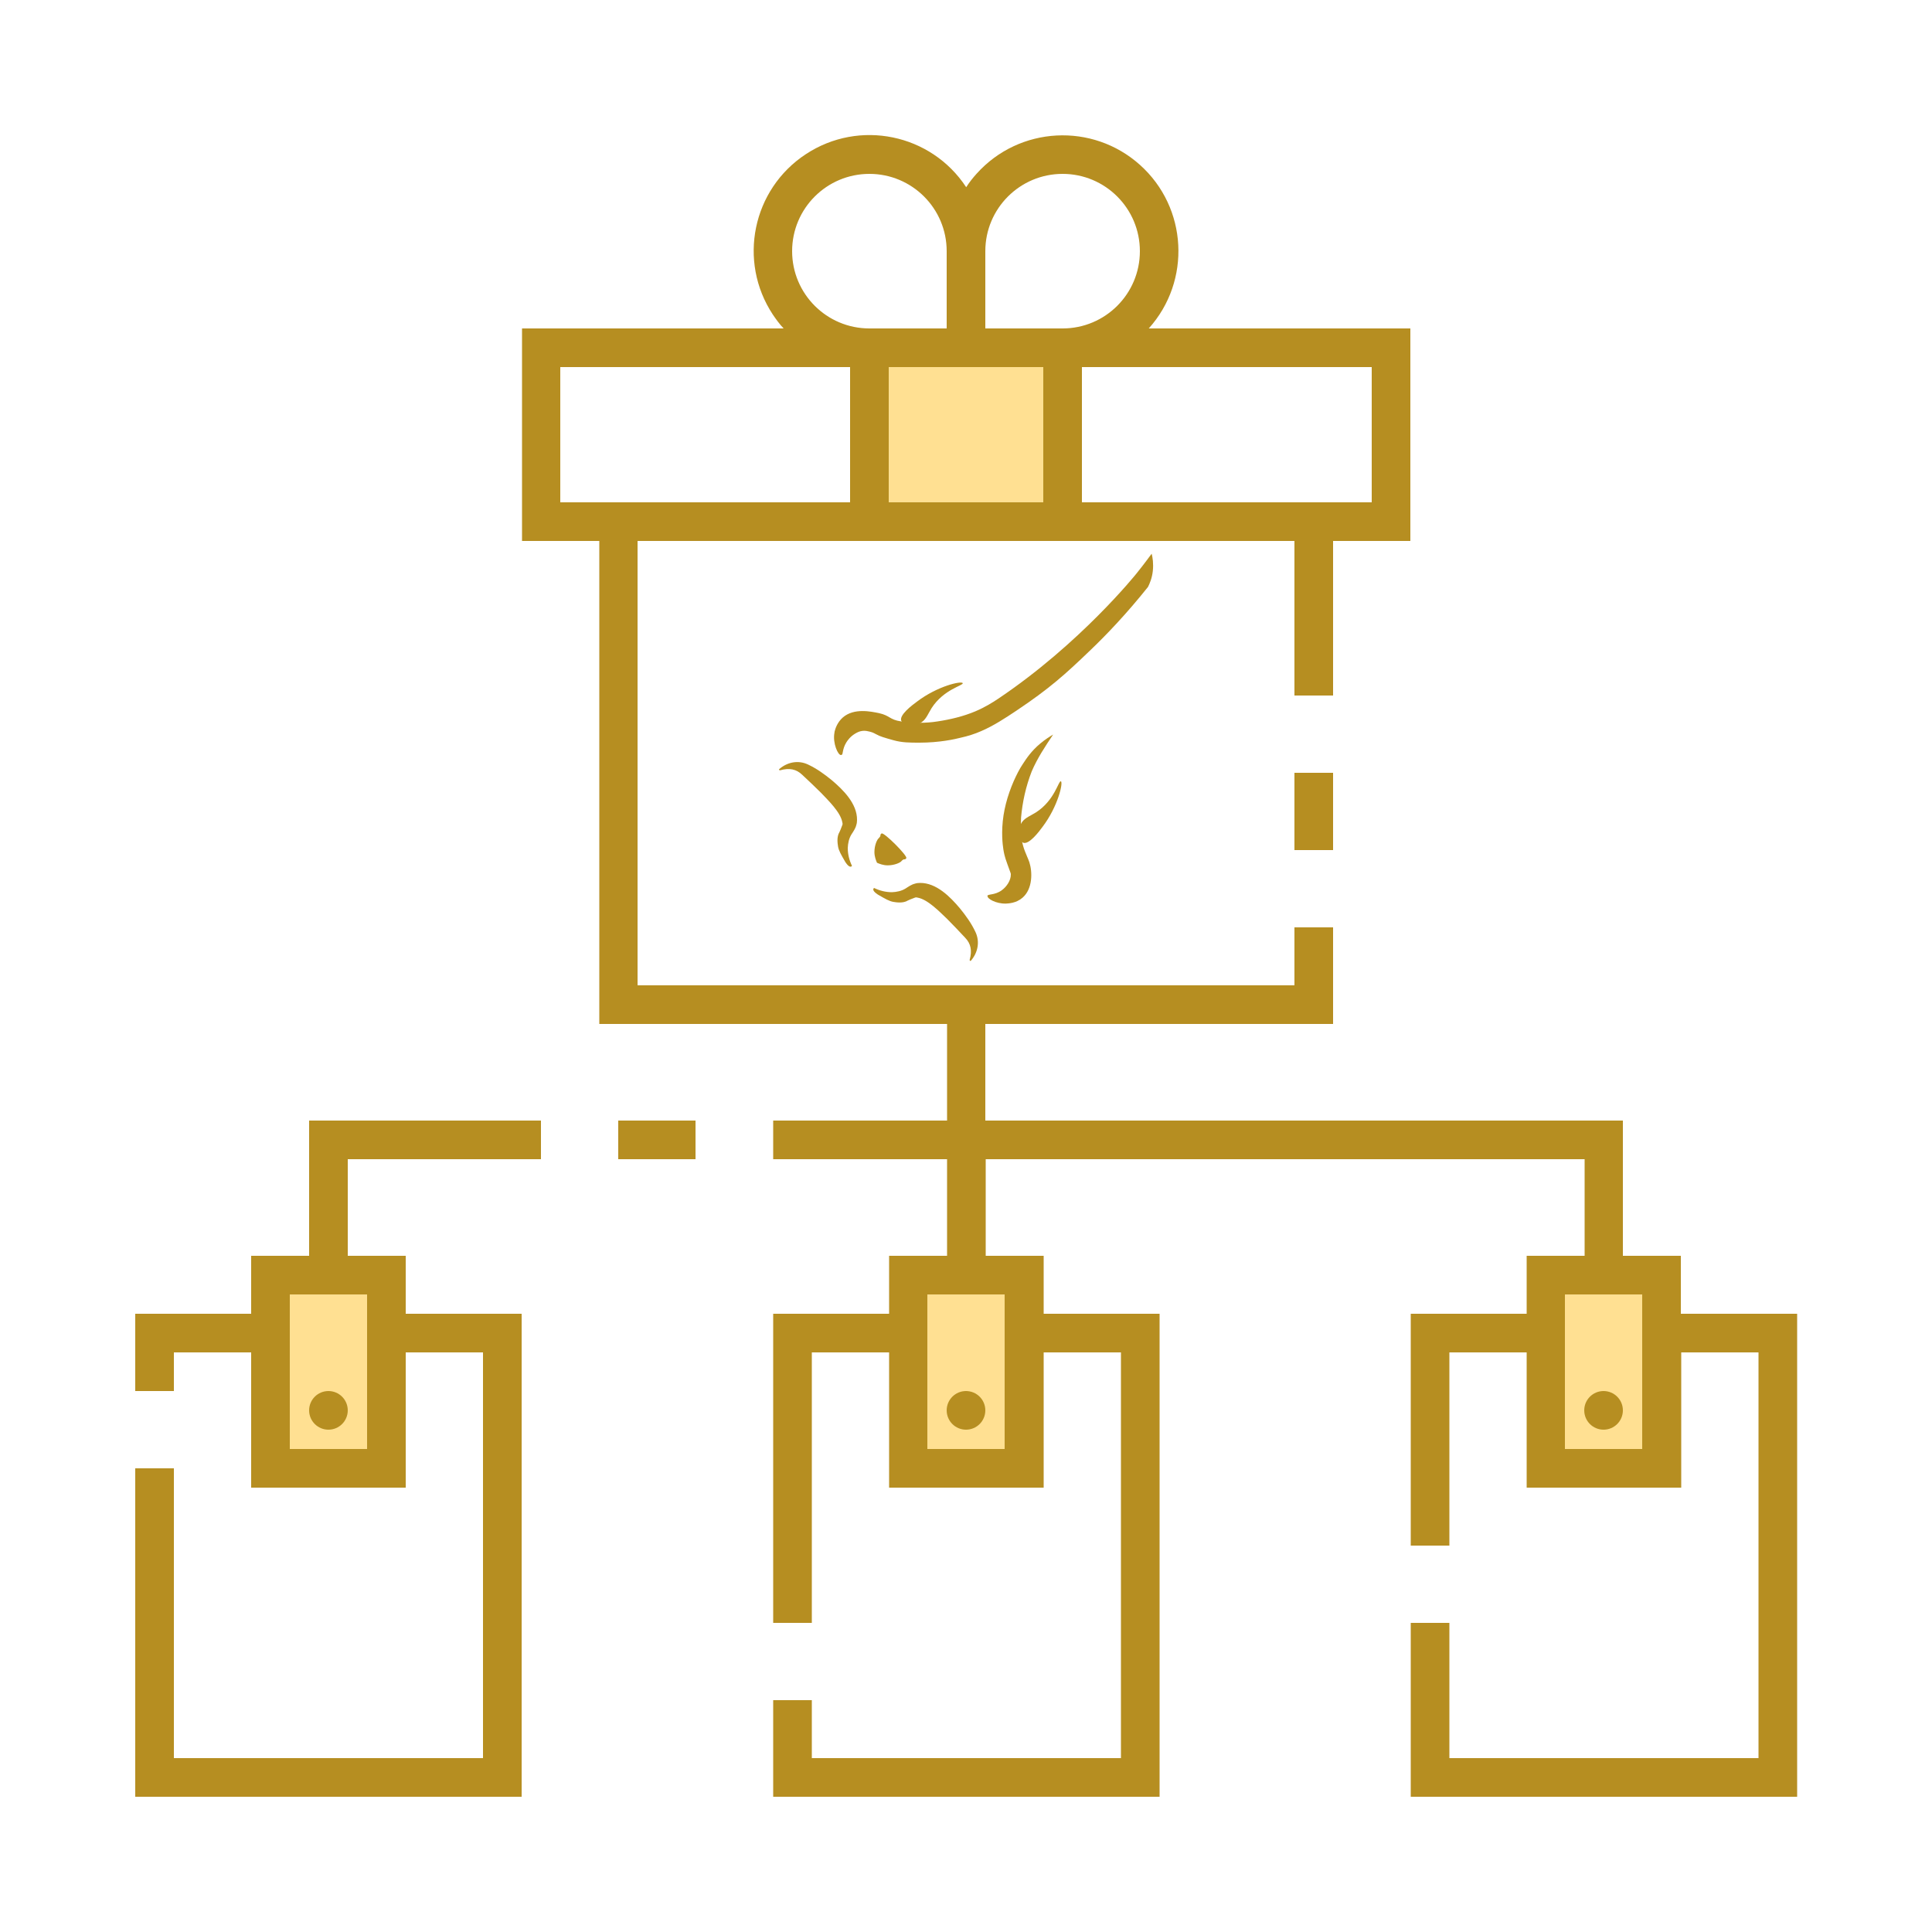 <?xml version="1.0" encoding="UTF-8"?>
<svg id="Capa_36" data-name="Capa 36" xmlns="http://www.w3.org/2000/svg" viewBox="0 0 100 100">
  <defs>
    <style>
      .cls-1 {
        fill: #b68e21;
      }

      .cls-2 {
        fill: #ffe092;
      }
    </style>
  </defs>
  <g id="Group_9031" data-name="Group 9031">
    <g id="Group_9029" data-name="Group 9029">
      <path id="Rectangle_4683" data-name="Rectangle 4683" class="cls-2" d="m45,18h10v9h-10v-9Z"/>
      <g id="Group_9028" data-name="Group 9028">
        <path id="Rectangle_4684" data-name="Rectangle 4684" class="cls-2" d="m14,66h6v10h-6v-10Z"/>
        <path id="Rectangle_4685" data-name="Rectangle 4685" class="cls-2" d="m80,66h6v10h-6v-10Z"/>
        <path id="Rectangle_4686" data-name="Rectangle 4686" class="cls-2" d="m47,66h6v10h-6v-10Z"/>
      </g>
    </g>
    <g id="Group_9030" data-name="Group 9030">
      <path id="Rectangle_4688" data-name="Rectangle 4688" class="cls-1" d="m67,40h2v4h-2v-4Z"/>
      <circle id="Ellipse_626" data-name="Ellipse 626" class="cls-1" cx="50" cy="73" r="1"/>
      <circle id="Ellipse_627" data-name="Ellipse 627" class="cls-1" cx="83" cy="73" r="1"/>
      <path id="Rectangle_4689" data-name="Rectangle 4689" class="cls-1" d="m32,58h4v2h-4v-2Z"/>
      <path id="Path_18986" data-name="Path 18986" class="cls-1" d="m16,65h-3v3h-6v4h2v-2h4v7h8v-7h4v21H9v-15h-2v17h20v-25h-6v-3h-3v-5h10v-2h-12v7Zm3,2v8h-4v-8h4Z"/>
      <circle id="Ellipse_628" data-name="Ellipse 628" class="cls-1" cx="17" cy="73" r="1"/>
      <path id="Path_18987" data-name="Path 18987" class="cls-1" d="m87,68v-3h-3v-7h-33v-5h18v-5h-2v3h-34v-23h34v8h2v-8h4v-11h-13.54c2.21-2.46,2.01-6.25-.45-8.46-2.46-2.21-6.25-2.01-8.46.45-.2.22-.38.45-.54.7-1.82-2.77-5.54-3.53-8.3-1.71-2.77,1.82-3.53,5.54-1.71,8.3.17.25.35.5.56.72h-13.54v11h4v25h18v5h-9v2h9v5h-3v3h-6v16h2v-14h4v7h8v-7h4v21h-16v-3h-2v5h20v-25h-6v-3h-3v-5h31v5h-3v3h-6v12h2v-10h4v7h8v-7h4v21h-16v-7h-2v9h20v-25h-6Zm-16-49v7h-15v-7h15Zm-20-6c0-2.21,1.79-4,4-4s4,1.79,4,4-1.79,4-4,4h-4v-4Zm0,6h3v7h-8v-7h5Zm-6-10c2.21,0,4,1.79,4,4v4h-4c-2.21,0-4-1.79-4-4s1.79-4,4-4Zm-16,17v-7h15v7h-15Zm23,41v8h-4v-8h4Zm33,8h-4v-8h4v8Z"/>
      <g>
        <path class="cls-1" d="m40.33,39.81c.44-.38,1-.47,1.49-.24.45.21.85.5,1.23.81.58.49,1.32,1.21,1.31,2.06,0,.09-.01.18-.04.27-.04.17-.16.34-.25.48-.13.21-.18.46-.19.7,0,.33.08.64.22.93-.03.03-.05.04-.08.04,0,0,0,0,0,0-.12,0-.27-.25-.27-.25-.22-.38-.33-.57-.37-.78-.03-.18-.08-.52.07-.76.03-.05.08-.19.15-.37.02-.05.01-.09,0-.13-.09-.53-.73-1.14-1.11-1.54-.3-.3-.65-.63-.96-.92-.32-.31-.68-.37-1.15-.24-.02,0-.04,0-.05-.02-.01-.01-.01-.03,0-.05Z"/>
        <path class="cls-1" d="m50.25,49.73c.38-.44.47-1,.24-1.49-.21-.45-.5-.85-.81-1.23-.49-.58-1.21-1.32-2.06-1.31-.09,0-.18.01-.27.04-.17.04-.34.16-.48.25-.21.13-.46.18-.7.19-.33,0-.64-.08-.93-.22-.03.03-.04.05-.04.08,0,0,0,0,0,0,0,.12.25.27.25.27.38.22.57.33.78.37.18.03.52.08.76-.07.05-.03.19-.08.37-.15.05-.02.09-.01.13,0,.53.09,1.14.73,1.54,1.11.3.3.63.65.92.96.31.32.37.68.24,1.15,0,.02,0,.04.02.05.01.01.03.01.05,0Z"/>
        <path class="cls-1" d="m45.4,44.66c.12.05.31.13.55.13.35,0,.66-.14.72-.23,0,0,.04-.05.09-.07.03-.02.06,0,.1-.02,0,0,.03-.02.05-.05.08-.12-1.16-1.36-1.28-1.28-.03.02-.05.05-.05.05-.02.04,0,.07-.02.1-.03.05-.07.08-.07.09-.09.06-.23.37-.23.72,0,.24.08.43.13.55Z"/>
        <path class="cls-1" d="m51.1,46.38c.02-.12.38-.03.75-.3.25-.18.48-.51.47-.83,0-.06-.01-.04-.17-.5-.09-.25-.13-.37-.16-.5-.05-.21-.07-.37-.09-.55-.02-.19-.04-.52-.02-.89.04-.82.26-1.62.59-2.38.14-.31.29-.62.48-.9.17-.26.43-.66.9-1.05.25-.21.49-.36.66-.46-.41.61-.82,1.23-1.11,1.91-.3.77-.48,1.58-.55,2.39-.02.39,0,.79.04,1.18.03.16.09.39.16.56.07.19.16.37.23.57.16.5.18,1.38-.36,1.84-.34.29-.74.29-.86.3-.5.01-.97-.25-.94-.39Z"/>
        <g>
          <path class="cls-1" d="m43.53,39.08c-.15.02-.44-.61-.34-1.15,0-.03.01-.05.01-.07.04-.16.14-.47.42-.72.58-.51,1.47-.31,1.87-.23.59.13.54.34,1.15.43.59.09,1.27.1,1.89,0,.66-.1,1.33-.26,1.95-.52.54-.23.92-.48,1.15-.63,4.29-2.87,7.19-6.5,7.19-6.5.37-.46.65-.84.79-1.03.05.19.1.51.06.89-.04.37-.16.65-.25.83-1.11,1.39-2.16,2.49-3.01,3.3-1.27,1.22-2.09,1.96-3.81,3.11-.57.38-1.18.78-1.81,1.05-.34.15-.69.26-1.05.34-.31.08-1.11.26-2.15.26-.51,0-.9,0-1.36-.13-.46-.13-.68-.19-.89-.31-.04-.02-.15-.09-.32-.13-.09-.02-.22-.06-.38-.04-.17.02-.29.09-.39.15-.25.15-.39.36-.44.44-.23.37-.16.64-.25.65Z"/>
          <g>
            <path class="cls-1" d="m46.65,37.31c-.12-.3.56-.81.82-1,1.07-.81,2.31-1.08,2.36-.95.05.12-.98.31-1.61,1.29-.22.35-.3.65-.64.8-.35.15-.84.07-.93-.14Z"/>
            <path class="cls-1" d="m52.96,43.62c.3.11.81-.56,1-.82.81-1.07,1.08-2.31.95-2.36-.12-.05-.31.98-1.29,1.61-.35.22-.65.3-.8.64-.15.35-.07.84.14.93Z"/>
          </g>
        </g>
      </g>
    </g>
  </g>
</svg>